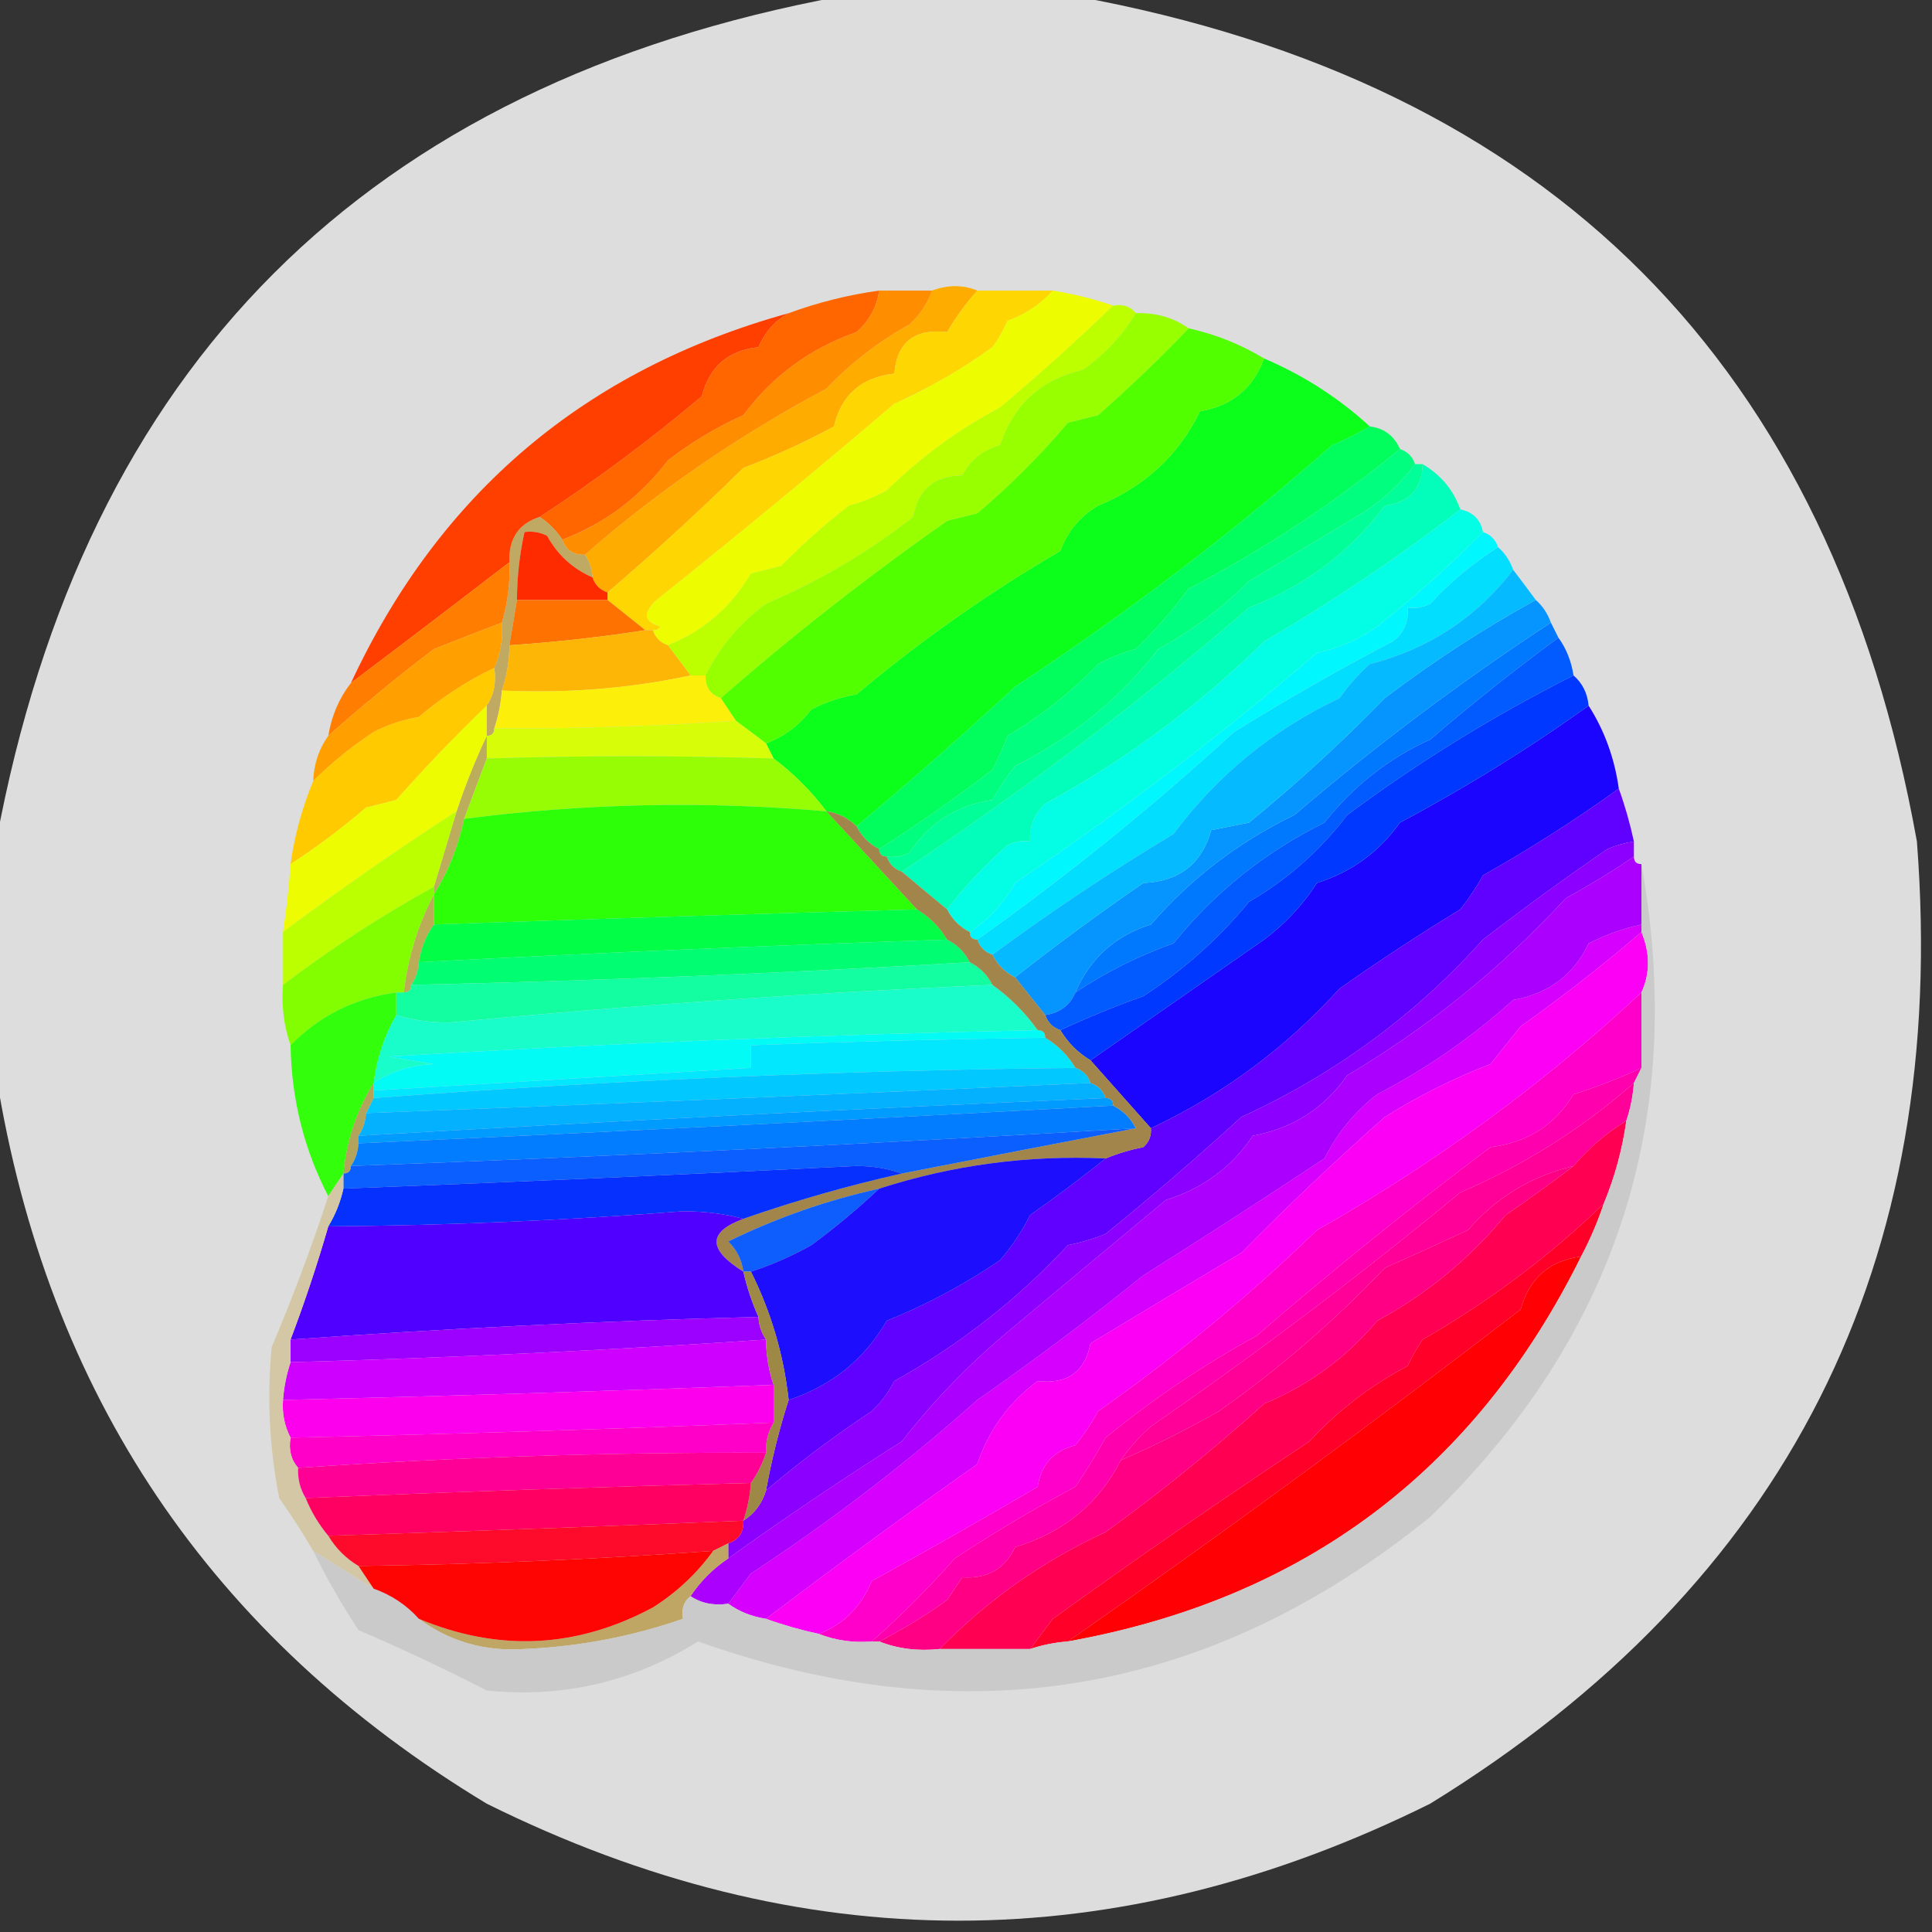 <?xml version="1.0" encoding="UTF-8"?>
<!DOCTYPE svg PUBLIC "-//W3C//DTD SVG 1.1//EN" "http://www.w3.org/Graphics/SVG/1.1/DTD/svg11.dtd">
<svg xmlns="http://www.w3.org/2000/svg" version="1.1" width="256px" height="256px" style="shape-rendering:geometricPrecision; text-rendering:geometricPrecision; image-rendering:optimizeQuality; fill-rule:evenodd; clip-rule:evenodd" xmlns:xlink="http://www.w3.org/1999/xlink">
<rect width="100%" height="100%" fill="#333333" stroke="none"/>
<g><path style="opacity:0.989" fill="#dfdfdf" d="M 111.5,-0.5 C 121.833,-0.5 132.167,-0.5 142.5,-0.5C 205.475,10.976 242.642,48.309 254,111.5C 258.309,167.385 236.809,209.885 189.5,239C 147.833,259.667 106.167,259.667 64.5,239C 27.937,216.925 6.27,184.759 -0.5,142.5C -0.5,132.167 -0.5,121.833 -0.5,111.5C 11.176,48.491 48.509,11.158 111.5,-0.5 Z"/></g>
<g><path style="opacity:1" fill="#fead00" d="M 129.5,38.5 C 127.998,40.175 126.665,42.008 125.5,44C 121.18,43.5 118.846,45.333 118.5,49.5C 114.126,50.002 111.459,52.336 110.5,56.5C 106.672,58.579 102.672,60.412 98.5,62C 92.658,67.74 86.658,73.24 80.5,78.5C 79.5,78.167 78.833,77.5 78.5,76.5C 78.443,75.391 78.11,74.391 77.5,73.5C 87.213,65.022 97.88,57.689 109.5,51.5C 112.738,48.093 116.405,45.26 120.5,43C 121.883,41.729 122.883,40.229 123.5,38.5C 125.612,37.725 127.612,37.725 129.5,38.5 Z"/></g>
<g><path style="opacity:1" fill="#fed703" d="M 129.5,38.5 C 132.833,38.5 136.167,38.5 139.5,38.5C 137.901,40.309 135.901,41.642 133.5,42.5C 132.96,43.748 132.293,44.915 131.5,46C 127.439,48.93 123.106,51.43 118.5,53.5C 108.202,62.288 97.701,70.955 87,79.5C 85.148,81.23 85.314,82.396 87.5,83C 87.272,83.399 86.938,83.565 86.5,83.5C 86.167,83.5 85.833,83.5 85.5,83.5C 83.833,82.167 82.167,80.833 80.5,79.5C 80.5,79.167 80.5,78.833 80.5,78.5C 86.658,73.24 92.658,67.74 98.5,62C 102.672,60.412 106.672,58.579 110.5,56.5C 111.459,52.336 114.126,50.002 118.5,49.5C 118.846,45.333 121.18,43.5 125.5,44C 126.665,42.008 127.998,40.175 129.5,38.5 Z"/></g>
<g><path style="opacity:1" fill="#ff8d00" d="M 116.5,38.5 C 118.833,38.5 121.167,38.5 123.5,38.5C 122.883,40.229 121.883,41.729 120.5,43C 116.405,45.26 112.738,48.093 109.5,51.5C 97.88,57.689 87.213,65.022 77.5,73.5C 75.973,73.573 74.973,72.906 74.5,71.5C 80.135,69.375 84.801,65.875 88.5,61C 91.549,58.637 94.882,56.637 98.5,55C 102.35,49.823 107.35,46.157 113.5,44C 115.16,42.512 116.16,40.679 116.5,38.5 Z"/></g>
<g><path style="opacity:1" fill="#ff6600" d="M 116.5,38.5 C 116.16,40.679 115.16,42.512 113.5,44C 107.35,46.157 102.35,49.823 98.5,55C 94.882,56.637 91.549,58.637 88.5,61C 84.801,65.875 80.135,69.375 74.5,71.5C 73.694,70.272 72.694,69.272 71.5,68.5C 78.945,63.644 86.111,58.311 93,52.5C 93.973,48.594 96.473,46.427 100.5,46C 101.357,43.981 102.691,42.481 104.5,41.5C 108.373,40.075 112.373,39.075 116.5,38.5 Z"/></g>
<g><path style="opacity:1" fill="#0cfe1b" d="M 167.5,47.5 C 172.709,49.719 177.376,52.719 181.5,56.5C 179.981,57.41 178.315,58.243 176.5,59C 163.281,70.619 149.281,81.285 134.5,91C 127.718,97.273 120.718,103.44 113.5,109.5C 112.395,108.4 111.062,107.733 109.5,107.5C 107.5,104.833 105.167,102.5 102.5,100.5C 102.167,99.833 101.833,99.167 101.5,98.5C 103.905,97.602 105.905,96.102 107.5,94C 109.392,93.027 111.392,92.36 113.5,92C 121.923,84.921 130.923,78.588 140.5,73C 141.45,70.41 143.116,68.41 145.5,67C 151.686,64.474 156.186,60.308 159,54.5C 163.211,53.785 166.044,51.452 167.5,47.5 Z"/></g>
<g><path style="opacity:1" fill="#edfd00" d="M 139.5,38.5 C 142.33,38.963 144.997,39.63 147.5,40.5C 142.662,45.17 137.662,49.67 132.5,54C 126.962,56.935 121.962,60.602 117.5,65C 115.913,65.862 114.246,66.529 112.5,67C 109.353,69.422 106.353,72.089 103.5,75C 102.167,75.333 100.833,75.667 99.5,76C 96.876,80.463 93.21,83.629 88.5,85.5C 87.5,85.167 86.833,84.5 86.5,83.5C 86.938,83.565 87.272,83.399 87.5,83C 85.314,82.396 85.148,81.23 87,79.5C 97.701,70.955 108.202,62.288 118.5,53.5C 123.106,51.43 127.439,48.93 131.5,46C 132.293,44.915 132.96,43.748 133.5,42.5C 135.901,41.642 137.901,40.309 139.5,38.5 Z"/></g>
<g><path style="opacity:1" fill="#beff00" d="M 147.5,40.5 C 148.791,40.263 149.791,40.596 150.5,41.5C 148.761,44.41 146.428,46.91 143.5,49C 137.975,50.267 134.308,53.6 132.5,59C 130.25,59.611 128.583,60.944 127.5,63C 123.795,63.04 121.628,64.873 121,68.5C 114.964,73.221 108.464,77.054 101.5,80C 98.041,82.547 95.375,85.714 93.5,89.5C 92.833,89.5 92.167,89.5 91.5,89.5C 90.5,88.167 89.5,86.833 88.5,85.5C 93.21,83.629 96.876,80.463 99.5,76C 100.833,75.667 102.167,75.333 103.5,75C 106.353,72.089 109.353,69.422 112.5,67C 114.246,66.529 115.913,65.862 117.5,65C 121.962,60.602 126.962,56.935 132.5,54C 137.662,49.67 142.662,45.17 147.5,40.5 Z"/></g>
<g><path style="opacity:1" fill="#52ff00" d="M 157.5,43.5 C 161.116,44.314 164.449,45.648 167.5,47.5C 166.044,51.452 163.211,53.785 159,54.5C 156.186,60.308 151.686,64.474 145.5,67C 143.116,68.41 141.45,70.41 140.5,73C 130.923,78.588 121.923,84.921 113.5,92C 111.392,92.36 109.392,93.027 107.5,94C 105.905,96.102 103.905,97.602 101.5,98.5C 100.167,97.5 98.833,96.5 97.5,95.5C 96.833,94.5 96.167,93.5 95.5,92.5C 104.972,84.218 114.972,76.385 125.5,69C 126.833,68.667 128.167,68.333 129.5,68C 133.888,64.279 137.888,60.279 141.5,56C 142.833,55.667 144.167,55.333 145.5,55C 149.752,51.245 153.752,47.411 157.5,43.5 Z"/></g>
<g><path style="opacity:1" fill="#bfa963" d="M 71.5,68.5 C 72.694,69.272 73.694,70.272 74.5,71.5C 74.973,72.906 75.973,73.573 77.5,73.5C 78.11,74.391 78.443,75.391 78.5,76.5C 75.881,75.355 73.881,73.521 72.5,71C 71.552,70.517 70.552,70.35 69.5,70.5C 68.841,73.455 68.508,76.455 68.5,79.5C 68.167,81.5 67.833,83.5 67.5,85.5C 67.483,87.565 67.15,89.565 66.5,91.5C 66.371,93.216 66.038,94.883 65.5,96.5C 65.5,97.167 65.167,97.5 64.5,97.5C 64.5,96.167 64.5,94.833 64.5,93.5C 65.451,92.081 65.784,90.415 65.5,88.5C 66.341,86.621 66.675,84.621 66.5,82.5C 67.265,79.904 67.599,77.237 67.5,74.5C 67.375,71.392 68.708,69.392 71.5,68.5 Z"/></g>
<g><path style="opacity:1" fill="#ff3f00" d="M 104.5,41.5 C 102.691,42.481 101.357,43.981 100.5,46C 96.473,46.427 93.973,48.594 93,52.5C 86.111,58.311 78.945,63.644 71.5,68.5C 68.708,69.392 67.375,71.392 67.5,74.5C 60.491,79.893 53.491,85.227 46.5,90.5C 58.261,65.275 77.595,48.942 104.5,41.5 Z"/></g>
<g><path style="opacity:1" fill="#97ff00" d="M 150.5,41.5 C 153.152,41.41 155.485,42.076 157.5,43.5C 153.752,47.411 149.752,51.245 145.5,55C 144.167,55.333 142.833,55.667 141.5,56C 137.888,60.279 133.888,64.279 129.5,68C 128.167,68.333 126.833,68.667 125.5,69C 114.972,76.385 104.972,84.218 95.5,92.5C 94.094,92.027 93.427,91.027 93.5,89.5C 95.375,85.714 98.041,82.547 101.5,80C 108.464,77.054 114.964,73.221 121,68.5C 121.628,64.873 123.795,63.04 127.5,63C 128.583,60.944 130.25,59.611 132.5,59C 134.308,53.6 137.975,50.267 143.5,49C 146.428,46.91 148.761,44.41 150.5,41.5 Z"/></g>
<g><path style="opacity:1" fill="#fe2b01" d="M 78.5,76.5 C 78.833,77.5 79.5,78.167 80.5,78.5C 80.5,78.833 80.5,79.167 80.5,79.5C 76.5,79.5 72.5,79.5 68.5,79.5C 68.508,76.455 68.841,73.455 69.5,70.5C 70.552,70.35 71.552,70.517 72.5,71C 73.881,73.521 75.881,75.355 78.5,76.5 Z"/></g>
<g><path style="opacity:1" fill="#01fe5d" d="M 181.5,56.5 C 183.404,56.738 184.738,57.738 185.5,59.5C 176.87,66.611 167.537,72.778 157.5,78C 155.366,80.886 153.032,83.553 150.5,86C 148.754,86.471 147.087,87.138 145.5,88C 141.965,91.695 137.965,94.862 133.5,97.5C 132.926,99.059 132.26,100.559 131.5,102C 126.597,105.752 121.597,109.252 116.5,112.5C 115.167,111.833 114.167,110.833 113.5,109.5C 120.718,103.44 127.718,97.273 134.5,91C 149.281,81.285 163.281,70.619 176.5,59C 178.315,58.243 179.981,57.41 181.5,56.5 Z"/></g>
<g><path style="opacity:1" fill="#01fe7e" d="M 185.5,59.5 C 186.5,59.833 187.167,60.5 187.5,61.5C 185.593,64.09 183.26,66.257 180.5,68C 175.539,70.971 170.539,73.971 165.5,77C 162.001,80.528 158.001,83.528 153.5,86C 148.391,92.569 142.058,97.736 134.5,101.5C 133.376,102.914 132.376,104.414 131.5,106C 126.82,106.669 123.153,109.003 120.5,113C 119.552,113.483 118.552,113.649 117.5,113.5C 116.833,113.5 116.5,113.167 116.5,112.5C 121.597,109.252 126.597,105.752 131.5,102C 132.26,100.559 132.926,99.059 133.5,97.5C 137.965,94.862 141.965,91.695 145.5,88C 147.087,87.138 148.754,86.471 150.5,86C 153.032,83.553 155.366,80.886 157.5,78C 167.537,72.778 176.87,66.611 185.5,59.5 Z"/></g>
<g><path style="opacity:1" fill="#fe7201" d="M 68.5,79.5 C 72.5,79.5 76.5,79.5 80.5,79.5C 82.167,80.833 83.833,82.167 85.5,83.5C 79.669,84.415 73.669,85.082 67.5,85.5C 67.833,83.5 68.167,81.5 68.5,79.5 Z"/></g>
<g><path style="opacity:1" fill="#ff7d00" d="M 67.5,74.5 C 67.599,77.237 67.265,79.904 66.5,82.5C 63.562,83.628 60.562,84.795 57.5,86C 52.669,89.668 48.002,93.501 43.5,97.5C 43.935,94.843 44.935,92.509 46.5,90.5C 53.491,85.227 60.491,79.893 67.5,74.5 Z"/></g>
<g><path style="opacity:1" fill="#fdb506" d="M 85.5,83.5 C 85.833,83.5 86.167,83.5 86.5,83.5C 86.833,84.5 87.5,85.167 88.5,85.5C 89.5,86.833 90.5,88.167 91.5,89.5C 83.401,91.231 75.068,91.898 66.5,91.5C 67.15,89.565 67.483,87.565 67.5,85.5C 73.669,85.082 79.669,84.415 85.5,83.5 Z"/></g>
<g><path style="opacity:1" fill="#0179ff" d="M 205.5,82.5 C 205.833,83.167 206.167,83.833 206.5,84.5C 200.779,88.697 195.112,93.197 189.5,98C 183.999,100.49 179.332,104.156 175.5,109C 167.587,112.928 160.92,118.261 155.5,125C 150.876,126.645 146.543,128.812 142.5,131.5C 144.419,126.992 147.752,123.992 152.5,122.5C 157.765,116.418 164.098,111.585 171.5,108C 182.316,98.764 193.65,90.264 205.5,82.5 Z"/></g>
<g><path style="opacity:1" fill="#fcef0a" d="M 91.5,89.5 C 92.167,89.5 92.833,89.5 93.5,89.5C 93.427,91.027 94.094,92.027 95.5,92.5C 96.167,93.5 96.833,94.5 97.5,95.5C 86.85,96.238 76.183,96.572 65.5,96.5C 66.038,94.883 66.371,93.216 66.5,91.5C 75.068,91.898 83.401,91.231 91.5,89.5 Z"/></g>
<g><path style="opacity:1" fill="#ffa000" d="M 66.5,82.5 C 66.675,84.621 66.341,86.621 65.5,88.5C 61.913,90.206 58.58,92.372 55.5,95C 53.392,95.36 51.392,96.027 49.5,97C 46.54,98.957 43.874,101.124 41.5,103.5C 41.595,101.214 42.262,99.214 43.5,97.5C 48.002,93.501 52.669,89.668 57.5,86C 60.562,84.795 63.562,83.628 66.5,82.5 Z"/></g>
<g><path style="opacity:1" fill="#0695fe" d="M 203.5,79.5 C 204.401,80.29 205.068,81.29 205.5,82.5C 193.65,90.264 182.316,98.764 171.5,108C 164.098,111.585 157.765,116.418 152.5,122.5C 147.752,123.992 144.419,126.992 142.5,131.5C 141.789,133.201 140.455,134.201 138.5,134.5C 137.197,132.858 135.864,131.191 134.5,129.5C 139.987,125.192 145.654,121.026 151.5,117C 156.242,116.806 159.242,114.473 160.5,110C 162.167,109.667 163.833,109.333 165.5,109C 171.827,103.834 177.827,98.335 183.5,92.5C 189.911,87.637 196.578,83.304 203.5,79.5 Z"/></g>
<g><path style="opacity:1" fill="#d7fd09" d="M 97.5,95.5 C 98.833,96.5 100.167,97.5 101.5,98.5C 101.833,99.167 102.167,99.833 102.5,100.5C 89.886,100.107 77.219,100.107 64.5,100.5C 64.5,99.5 64.5,98.5 64.5,97.5C 65.167,97.5 65.5,97.167 65.5,96.5C 76.183,96.572 86.85,96.238 97.5,95.5 Z"/></g>
<g><path style="opacity:1" fill="#bcad5c" d="M 64.5,97.5 C 64.5,98.5 64.5,99.5 64.5,100.5C 63.5,103.167 62.5,105.833 61.5,108.5C 60.733,112.149 59.4,115.482 57.5,118.5C 57.5,118.167 57.5,117.833 57.5,117.5C 58.5,114.167 59.5,110.833 60.5,107.5C 61.657,104.016 62.99,100.683 64.5,97.5 Z"/></g>
<g><path style="opacity:1" fill="#02defe" d="M 198.5,72.5 C 199.401,73.29 200.068,74.29 200.5,75.5C 195.673,81.805 189.339,85.972 181.5,88C 179.981,89.351 178.648,90.851 177.5,92.5C 168.627,96.714 161.294,102.714 155.5,110.5C 147.19,115.496 139.19,120.829 131.5,126.5C 130.5,126.167 129.833,125.5 129.5,124.5C 141.381,116.053 152.715,106.886 163.5,97C 170.369,92.733 177.369,88.733 184.5,85C 186.037,83.89 186.703,82.39 186.5,80.5C 187.552,80.65 188.552,80.483 189.5,80C 192.192,77.099 195.192,74.599 198.5,72.5 Z"/></g>
<g><path style="opacity:1" fill="#ffca00" d="M 65.5,88.5 C 65.784,90.415 65.451,92.081 64.5,93.5C 60.395,97.441 56.395,101.608 52.5,106C 51.167,106.333 49.833,106.667 48.5,107C 45.267,109.767 41.934,112.267 38.5,114.5C 39.036,110.686 40.036,107.019 41.5,103.5C 43.874,101.124 46.54,98.957 49.5,97C 51.392,96.027 53.392,95.36 55.5,95C 58.58,92.372 61.913,90.206 65.5,88.5 Z"/></g>
<g><path style="opacity:1" fill="#01f7fe" d="M 196.5,70.5 C 197.5,70.833 198.167,71.5 198.5,72.5C 195.192,74.599 192.192,77.099 189.5,80C 188.552,80.483 187.552,80.65 186.5,80.5C 186.703,82.39 186.037,83.89 184.5,85C 177.369,88.733 170.369,92.733 163.5,97C 152.715,106.886 141.381,116.053 129.5,124.5C 128.833,124.5 128.5,124.167 128.5,123.5C 131.002,121.83 133.002,119.664 134.5,117C 148.509,107.521 161.842,97.354 174.5,86.5C 177.436,85.885 180.103,84.718 182.5,83C 187.52,79.029 192.187,74.862 196.5,70.5 Z"/></g>
<g><path style="opacity:1" fill="#03febb" d="M 188.5,61.5 C 190.914,62.911 192.581,64.911 193.5,67.5C 185.308,73.827 176.641,79.66 167.5,85C 158.809,93.53 149.143,100.696 138.5,106.5C 137.05,107.85 136.383,109.516 136.5,111.5C 135.448,111.351 134.448,111.517 133.5,112C 130.462,114.654 127.796,117.487 125.5,120.5C 123.46,118.823 121.46,117.156 119.5,115.5C 135.549,104.805 150.883,93.138 165.5,80.5C 172.838,77.677 178.838,73.177 183.5,67C 186.772,66.564 188.439,64.73 188.5,61.5 Z"/></g>
<g><path style="opacity:1" fill="#96fd05" d="M 102.5,100.5 C 105.167,102.5 107.5,104.833 109.5,107.5C 93.444,106.103 77.444,106.437 61.5,108.5C 62.5,105.833 63.5,103.167 64.5,100.5C 77.219,100.107 89.886,100.107 102.5,100.5 Z"/></g>
<g><path style="opacity:1" fill="#01fe99" d="M 187.5,61.5 C 187.833,61.5 188.167,61.5 188.5,61.5C 188.439,64.73 186.772,66.564 183.5,67C 178.838,73.177 172.838,77.677 165.5,80.5C 150.883,93.138 135.549,104.805 119.5,115.5C 118.5,115.167 117.833,114.5 117.5,113.5C 118.552,113.649 119.552,113.483 120.5,113C 123.153,109.003 126.82,106.669 131.5,106C 132.376,104.414 133.376,102.914 134.5,101.5C 142.058,97.736 148.391,92.569 153.5,86C 158.001,83.528 162.001,80.528 165.5,77C 170.539,73.971 175.539,70.971 180.5,68C 183.26,66.257 185.593,64.09 187.5,61.5 Z"/></g>
<g><path style="opacity:1" fill="#edfc00" d="M 64.5,93.5 C 64.5,94.833 64.5,96.167 64.5,97.5C 62.99,100.683 61.657,104.016 60.5,107.5C 52.607,112.604 44.94,117.938 37.5,123.5C 37.963,120.518 38.296,117.518 38.5,114.5C 41.934,112.267 45.267,109.767 48.5,107C 49.833,106.667 51.167,106.333 52.5,106C 56.395,101.608 60.395,97.441 64.5,93.5 Z"/></g>
<g><path style="opacity:1" fill="#1c05ff" d="M 210.5,93.5 C 212.601,96.797 213.935,100.463 214.5,104.5C 208.777,108.623 202.777,112.456 196.5,116C 195.624,117.586 194.624,119.086 193.5,120.5C 187.994,123.859 182.66,127.359 177.5,131C 170.363,138.864 162.03,145.03 152.5,149.5C 149.833,146.5 147.167,143.5 144.5,140.5C 152.149,135.192 159.815,129.859 167.5,124.5C 170.27,122.439 172.604,119.939 174.5,117C 179.095,115.543 182.761,112.876 185.5,109C 194.308,104.309 202.641,99.143 210.5,93.5 Z"/></g>
<g><path style="opacity:1" fill="#03fee5" d="M 193.5,67.5 C 195.19,67.856 196.19,68.856 196.5,70.5C 192.187,74.862 187.52,79.029 182.5,83C 180.103,84.718 177.436,85.885 174.5,86.5C 161.842,97.354 148.509,107.521 134.5,117C 133.002,119.664 131.002,121.83 128.5,123.5C 127.167,122.833 126.167,121.833 125.5,120.5C 127.796,117.487 130.462,114.654 133.5,112C 134.448,111.517 135.448,111.351 136.5,111.5C 136.383,109.516 137.05,107.85 138.5,106.5C 149.143,100.696 158.809,93.53 167.5,85C 176.641,79.66 185.308,73.827 193.5,67.5 Z"/></g>
<g><path style="opacity:1" fill="#2dff09" d="M 109.5,107.5 C 113.5,111.833 117.5,116.167 121.5,120.5C 100.163,121.088 78.83,121.755 57.5,122.5C 57.5,121.167 57.5,119.833 57.5,118.5C 59.4,115.482 60.733,112.149 61.5,108.5C 77.444,106.437 93.444,106.103 109.5,107.5 Z"/></g>
<g><path style="opacity:1" fill="#bcff00" d="M 60.5,107.5 C 59.5,110.833 58.5,114.167 57.5,117.5C 50.612,121.291 43.945,125.624 37.5,130.5C 37.5,128.167 37.5,125.833 37.5,123.5C 44.94,117.938 52.607,112.604 60.5,107.5 Z"/></g>
<g><path style="opacity:1" fill="#05bafe" d="M 200.5,75.5 C 201.488,76.795 202.488,78.128 203.5,79.5C 196.578,83.304 189.911,87.637 183.5,92.5C 177.827,98.335 171.827,103.834 165.5,109C 163.833,109.333 162.167,109.667 160.5,110C 159.242,114.473 156.242,116.806 151.5,117C 145.654,121.026 139.987,125.192 134.5,129.5C 133.167,128.833 132.167,127.833 131.5,126.5C 139.19,120.829 147.19,115.496 155.5,110.5C 161.294,102.714 168.627,96.714 177.5,92.5C 178.648,90.851 179.981,89.351 181.5,88C 189.339,85.972 195.673,81.805 200.5,75.5 Z"/></g>
<g><path style="opacity:1" fill="#bbad58" d="M 57.5,118.5 C 57.5,119.833 57.5,121.167 57.5,122.5C 56.462,123.93 55.796,125.597 55.5,127.5C 55.443,128.609 55.11,129.609 54.5,130.5C 54.5,131.167 54.167,131.5 53.5,131.5C 54.057,126.835 55.39,122.502 57.5,118.5 Z"/></g>
<g><path style="opacity:1" fill="#02fe46" d="M 121.5,120.5 C 123.167,121.5 124.5,122.833 125.5,124.5C 102.157,125.265 78.823,126.265 55.5,127.5C 55.796,125.597 56.462,123.93 57.5,122.5C 78.83,121.755 100.163,121.088 121.5,120.5 Z"/></g>
<g><path style="opacity:1" fill="#025bff" d="M 206.5,84.5 C 207.537,85.93 208.204,87.597 208.5,89.5C 197.964,94.802 187.964,100.968 178.5,108C 174.904,112.72 170.571,116.553 165.5,119.5C 161.521,124.341 156.855,128.508 151.5,132C 147.696,133.357 144.03,134.857 140.5,136.5C 139.5,136.167 138.833,135.5 138.5,134.5C 140.455,134.201 141.789,133.201 142.5,131.5C 146.543,128.812 150.876,126.645 155.5,125C 160.92,118.261 167.587,112.928 175.5,109C 179.332,104.156 183.999,100.49 189.5,98C 195.112,93.197 200.779,88.697 206.5,84.5 Z"/></g>
<g><path style="opacity:1" fill="#01fe72" d="M 125.5,124.5 C 126.833,125.167 127.833,126.167 128.5,127.5C 103.861,128.96 79.195,129.96 54.5,130.5C 55.11,129.609 55.443,128.609 55.5,127.5C 78.823,126.265 102.157,125.265 125.5,124.5 Z"/></g>
<g><path style="opacity:1" fill="#d600ff" d="M 217.5,122.5 C 217.5,122.833 217.5,123.167 217.5,123.5C 212.378,127.899 207.045,132.066 201.5,136C 200.167,137.667 198.833,139.333 197.5,141C 192.615,142.883 187.948,145.216 183.5,148C 176.942,153.804 170.609,159.804 164.5,166C 157.861,169.956 151.195,173.956 144.5,178C 143.776,181.771 141.443,183.437 137.5,183C 133.676,185.824 131.009,189.491 129.5,194C 119.939,200.757 110.606,207.591 101.5,214.5C 99.597,214.204 97.93,213.537 96.5,212.5C 97.476,211.185 98.476,209.852 99.5,208.5C 110.124,201.529 120.124,193.863 129.5,185.5C 137.061,180.229 144.394,174.729 151.5,169C 159.559,163.925 167.559,158.758 175.5,153.5C 177.221,150.093 179.555,147.26 182.5,145C 189.108,141.544 195.108,137.378 200.5,132.5C 205.197,131.668 208.53,129.168 210.5,125C 212.743,123.864 215.076,123.03 217.5,122.5 Z"/></g>
<g><path style="opacity:1" fill="#0138ff" d="M 208.5,89.5 C 209.674,90.514 210.34,91.847 210.5,93.5C 202.641,99.143 194.308,104.309 185.5,109C 182.761,112.876 179.095,115.543 174.5,117C 172.604,119.939 170.27,122.439 167.5,124.5C 159.815,129.859 152.149,135.192 144.5,140.5C 142.833,139.5 141.5,138.167 140.5,136.5C 144.03,134.857 147.696,133.357 151.5,132C 156.855,128.508 161.521,124.341 165.5,119.5C 170.571,116.553 174.904,112.72 178.5,108C 187.964,100.968 197.964,94.802 208.5,89.5 Z"/></g>
<g><path style="opacity:1" fill="#13fea0" d="M 128.5,127.5 C 129.833,128.167 130.833,129.167 131.5,130.5C 107.46,131.542 83.46,133.208 59.5,135.5C 56.975,135.497 54.641,135.163 52.5,134.5C 52.5,133.5 52.5,132.5 52.5,131.5C 52.833,131.5 53.167,131.5 53.5,131.5C 54.167,131.5 54.5,131.167 54.5,130.5C 79.195,129.96 103.861,128.96 128.5,127.5 Z"/></g>
<g><path style="opacity:1" fill="#83fe00" d="M 57.5,117.5 C 57.5,117.833 57.5,118.167 57.5,118.5C 55.39,122.502 54.057,126.835 53.5,131.5C 53.167,131.5 52.833,131.5 52.5,131.5C 46.958,132.271 42.291,134.604 38.5,138.5C 37.612,135.946 37.279,133.279 37.5,130.5C 43.945,125.624 50.612,121.291 57.5,117.5 Z"/></g>
<g><path style="opacity:1" fill="#19fdca" d="M 131.5,130.5 C 133.833,132.167 135.833,134.167 137.5,136.5C 108.814,137.099 80.147,138.266 51.5,140C 53.5,140.333 55.5,140.667 57.5,141C 54.496,141.117 51.829,141.951 49.5,143.5C 49.928,140.215 50.928,137.215 52.5,134.5C 54.641,135.163 56.975,135.497 59.5,135.5C 83.46,133.208 107.46,131.542 131.5,130.5 Z"/></g>
<g><path style="opacity:1" fill="#02fcf5" d="M 137.5,136.5 C 138.167,136.5 138.5,136.833 138.5,137.5C 125.495,137.682 112.495,138.015 99.5,138.5C 99.5,139.5 99.5,140.5 99.5,141.5C 82.839,142.499 66.172,143.499 49.5,144.5C 49.5,144.167 49.5,143.833 49.5,143.5C 51.829,141.951 54.496,141.117 57.5,141C 55.5,140.667 53.5,140.333 51.5,140C 80.147,138.266 108.814,137.099 137.5,136.5 Z"/></g>
<g><path style="opacity:1" fill="#02e7fe" d="M 138.5,137.5 C 140.167,138.5 141.5,139.833 142.5,141.5C 111.449,141.825 80.449,143.158 49.5,145.5C 49.5,145.167 49.5,144.833 49.5,144.5C 66.172,143.499 82.839,142.499 99.5,141.5C 99.5,140.5 99.5,139.5 99.5,138.5C 112.495,138.015 125.495,137.682 138.5,137.5 Z"/></g>
<g><path style="opacity:1" fill="#01c8ff" d="M 142.5,141.5 C 143.5,141.833 144.167,142.5 144.5,143.5C 112.505,144.951 80.505,146.284 48.5,147.5C 48.833,146.833 49.167,146.167 49.5,145.5C 80.449,143.158 111.449,141.825 142.5,141.5 Z"/></g>
<g><path style="opacity:1" fill="#b3a45c" d="M 49.5,143.5 C 49.5,143.833 49.5,144.167 49.5,144.5C 49.5,144.833 49.5,145.167 49.5,145.5C 49.167,146.167 48.833,146.833 48.5,147.5C 48.443,148.609 48.11,149.609 47.5,150.5C 47.5,150.833 47.5,151.167 47.5,151.5C 47.443,152.609 47.11,153.609 46.5,154.5C 46.5,155.167 46.167,155.5 45.5,155.5C 45.926,151.098 47.26,147.098 49.5,143.5 Z"/></g>
<g><path style="opacity:1" fill="#33fe0b" d="M 52.5,131.5 C 52.5,132.5 52.5,133.5 52.5,134.5C 50.928,137.215 49.928,140.215 49.5,143.5C 47.26,147.098 45.926,151.098 45.5,155.5C 44.833,156.5 44.167,157.5 43.5,158.5C 40.291,152.33 38.624,145.663 38.5,138.5C 42.291,134.604 46.958,132.271 52.5,131.5 Z"/></g>
<g><path style="opacity:1" fill="#03b1fe" d="M 144.5,143.5 C 145.5,143.833 146.167,144.5 146.5,145.5C 113.489,146.918 80.49,148.584 47.5,150.5C 48.11,149.609 48.443,148.609 48.5,147.5C 80.505,146.284 112.505,144.951 144.5,143.5 Z"/></g>
<g><path style="opacity:1" fill="#009bff" d="M 146.5,145.5 C 147.167,145.5 147.5,145.833 147.5,146.5C 114.176,148.323 80.842,149.99 47.5,151.5C 47.5,151.167 47.5,150.833 47.5,150.5C 80.49,148.584 113.489,146.918 146.5,145.5 Z"/></g>
<g><path style="opacity:1" fill="#027dff" d="M 147.5,146.5 C 148.833,147.167 149.833,148.167 150.5,149.5C 115.851,151.558 81.185,153.224 46.5,154.5C 47.11,153.609 47.443,152.609 47.5,151.5C 80.842,149.99 114.176,148.323 147.5,146.5 Z"/></g>
<g><path style="opacity:1" fill="#6000fe" d="M 214.5,104.5 C 215.319,106.772 215.985,109.106 216.5,111.5C 215.305,111.678 214.138,112.011 213,112.5C 207.333,116.386 201.833,120.386 196.5,124.5C 187.545,134.496 176.879,142.329 164.5,148C 158.673,153.324 152.673,158.491 146.5,163.5C 144.885,164.154 143.218,164.654 141.5,165C 134.818,172.184 127.151,178.184 118.5,183C 117.743,184.512 116.743,185.846 115.5,187C 110.528,190.295 105.861,193.795 101.5,197.5C 102.262,193.329 103.262,189.329 104.5,185.5C 110.217,183.608 114.55,180.108 117.5,175C 122.691,172.918 127.691,170.251 132.5,167C 134.081,165.172 135.415,163.172 136.5,161C 139.946,158.586 143.28,156.086 146.5,153.5C 148.086,152.852 149.753,152.352 151.5,152C 152.252,151.329 152.586,150.496 152.5,149.5C 162.03,145.03 170.363,138.864 177.5,131C 182.66,127.359 187.994,123.859 193.5,120.5C 194.624,119.086 195.624,117.586 196.5,116C 202.777,112.456 208.777,108.623 214.5,104.5 Z"/></g>
<g><path style="opacity:1" fill="#a1854b" d="M 109.5,107.5 C 111.062,107.733 112.395,108.4 113.5,109.5C 114.167,110.833 115.167,111.833 116.5,112.5C 116.5,113.167 116.833,113.5 117.5,113.5C 117.833,114.5 118.5,115.167 119.5,115.5C 121.46,117.156 123.46,118.823 125.5,120.5C 126.167,121.833 127.167,122.833 128.5,123.5C 128.5,124.167 128.833,124.5 129.5,124.5C 129.833,125.5 130.5,126.167 131.5,126.5C 132.167,127.833 133.167,128.833 134.5,129.5C 135.864,131.191 137.197,132.858 138.5,134.5C 138.833,135.5 139.5,136.167 140.5,136.5C 141.5,138.167 142.833,139.5 144.5,140.5C 147.167,143.5 149.833,146.5 152.5,149.5C 152.586,150.496 152.252,151.329 151.5,152C 149.753,152.352 148.086,152.852 146.5,153.5C 136.224,153.034 126.224,154.368 116.5,157.5C 109.533,159.044 102.867,161.377 96.5,164.5C 97.63,165.622 98.297,166.956 98.5,168.5C 93.764,165.571 93.764,163.238 98.5,161.5C 105.374,159.098 112.374,157.098 119.5,155.5C 130.048,153.432 140.382,151.432 150.5,149.5C 149.833,148.167 148.833,147.167 147.5,146.5C 147.5,145.833 147.167,145.5 146.5,145.5C 146.167,144.5 145.5,143.833 144.5,143.5C 144.167,142.5 143.5,141.833 142.5,141.5C 141.5,139.833 140.167,138.5 138.5,137.5C 138.5,136.833 138.167,136.5 137.5,136.5C 135.833,134.167 133.833,132.167 131.5,130.5C 130.833,129.167 129.833,128.167 128.5,127.5C 127.833,126.167 126.833,125.167 125.5,124.5C 124.5,122.833 123.167,121.5 121.5,120.5C 117.5,116.167 113.5,111.833 109.5,107.5 Z"/></g>
<g><path style="opacity:1" fill="#0b5ffe" d="M 150.5,149.5 C 140.382,151.432 130.048,153.432 119.5,155.5C 117.696,154.838 115.696,154.505 113.5,154.5C 90.838,155.633 68.171,156.633 45.5,157.5C 45.5,156.833 45.5,156.167 45.5,155.5C 46.167,155.5 46.5,155.167 46.5,154.5C 81.185,153.224 115.851,151.558 150.5,149.5 Z"/></g>
<g><path style="opacity:1" fill="#ff00ca" d="M 217.5,131.5 C 217.5,134.833 217.5,138.167 217.5,141.5C 214.626,142.844 211.626,144.01 208.5,145C 206.028,149.077 202.361,151.41 197.5,152C 186.822,160.022 176.489,168.356 166.5,177C 159.472,180.842 152.806,185.342 146.5,190.5C 145.258,192.733 143.924,194.899 142.5,197C 137.034,199.901 131.701,203.068 126.5,206.5C 123.046,210.436 119.379,214.103 115.5,217.5C 113.05,217.702 110.717,217.369 108.5,216.5C 111.765,215.235 114.098,212.902 115.5,209.5C 122.916,205.423 130.249,201.256 137.5,197C 137.933,194.067 139.599,192.233 142.5,191.5C 143.624,190.086 144.624,188.586 145.5,187C 155.889,179.671 165.556,171.671 174.5,163C 190.196,154.106 204.529,143.606 217.5,131.5 Z"/></g>
<g><path style="opacity:1" fill="#8b00fe" d="M 216.5,111.5 C 216.5,112.167 216.5,112.833 216.5,113.5C 213.702,115.423 210.702,117.256 207.5,119C 198.952,128.266 189.285,136.1 178.5,142.5C 175.487,146.84 171.321,149.507 166,150.5C 163.22,154.652 159.386,157.485 154.5,159C 147.46,164.844 140.46,170.677 133.5,176.5C 128.28,180.885 123.614,185.718 119.5,191C 111.746,195.9 104.079,201.067 96.5,206.5C 96.5,205.833 96.5,205.167 96.5,204.5C 97.906,204.027 98.573,203.027 98.5,201.5C 99.974,200.564 100.974,199.23 101.5,197.5C 105.861,193.795 110.528,190.295 115.5,187C 116.743,185.846 117.743,184.512 118.5,183C 127.151,178.184 134.818,172.184 141.5,165C 143.218,164.654 144.885,164.154 146.5,163.5C 152.673,158.491 158.673,153.324 164.5,148C 176.879,142.329 187.545,134.496 196.5,124.5C 201.833,120.386 207.333,116.386 213,112.5C 214.138,112.011 215.305,111.678 216.5,111.5 Z"/></g>
<g><path style="opacity:1" fill="#0530fe" d="M 119.5,155.5 C 112.374,157.098 105.374,159.098 98.5,161.5C 96.022,160.836 93.356,160.503 90.5,160.5C 74.855,161.714 59.188,162.381 43.5,162.5C 44.441,160.95 45.108,159.284 45.5,157.5C 68.171,156.633 90.838,155.633 113.5,154.5C 115.696,154.505 117.696,154.838 119.5,155.5 Z"/></g>
<g><path style="opacity:1" fill="#0e5dfd" d="M 116.5,157.5 C 113.659,160.173 110.659,162.673 107.5,165C 104.842,166.478 102.175,167.645 99.5,168.5C 99.167,168.5 98.833,168.5 98.5,168.5C 98.297,166.956 97.63,165.622 96.5,164.5C 102.867,161.377 109.533,159.044 116.5,157.5 Z"/></g>
<g><path style="opacity:1" fill="#ff00ae" d="M 217.5,141.5 C 217.167,142.167 216.833,142.833 216.5,143.5C 209.643,149.521 201.976,154.354 193.5,158C 180.276,168.927 166.609,179.26 152.5,189C 150.959,190.371 149.625,191.871 148.5,193.5C 145.577,199.239 140.91,203.073 134.5,205C 133.158,207.892 130.825,209.225 127.5,209C 126.833,210 126.167,211 125.5,212C 122.597,214.086 119.597,215.919 116.5,217.5C 116.167,217.5 115.833,217.5 115.5,217.5C 119.379,214.103 123.046,210.436 126.5,206.5C 131.701,203.068 137.034,199.901 142.5,197C 143.924,194.899 145.258,192.733 146.5,190.5C 152.806,185.342 159.472,180.842 166.5,177C 176.489,168.356 186.822,160.022 197.5,152C 202.361,151.41 206.028,149.077 208.5,145C 211.626,144.01 214.626,142.844 217.5,141.5 Z"/></g>
<g><path style="opacity:1" fill="#ff0099" d="M 216.5,143.5 C 216.371,145.216 216.038,146.883 215.5,148.5C 212.81,150.156 210.477,152.156 208.5,154.5C 202.898,155.847 198.232,158.68 194.5,163C 190.807,164.714 187.141,166.381 183.5,168C 176.725,175.118 169.392,181.451 161.5,187C 157.275,189.393 152.942,191.56 148.5,193.5C 149.625,191.871 150.959,190.371 152.5,189C 166.609,179.26 180.276,168.927 193.5,158C 201.976,154.354 209.643,149.521 216.5,143.5 Z"/></g>
<g><path style="opacity:1" fill="#fb00f5" d="M 217.5,123.5 C 218.657,126.307 218.657,128.974 217.5,131.5C 204.529,143.606 190.196,154.106 174.5,163C 165.556,171.671 155.889,179.671 145.5,187C 144.624,188.586 143.624,190.086 142.5,191.5C 139.599,192.233 137.933,194.067 137.5,197C 130.249,201.256 122.916,205.423 115.5,209.5C 114.098,212.902 111.765,215.235 108.5,216.5C 106.106,215.985 103.772,215.319 101.5,214.5C 110.606,207.591 119.939,200.757 129.5,194C 131.009,189.491 133.676,185.824 137.5,183C 141.443,183.437 143.776,181.771 144.5,178C 151.195,173.956 157.861,169.956 164.5,166C 170.609,159.804 176.942,153.804 183.5,148C 187.948,145.216 192.615,142.883 197.5,141C 198.833,139.333 200.167,137.667 201.5,136C 207.045,132.066 212.378,127.899 217.5,123.5 Z"/></g>
<g><path style="opacity:1" fill="#5000fe" d="M 98.5,161.5 C 93.764,163.238 93.764,165.571 98.5,168.5C 98.971,170.579 99.637,172.579 100.5,174.5C 79.802,175.021 59.136,176.021 38.5,177.5C 40.363,172.579 42.029,167.579 43.5,162.5C 59.188,162.381 74.855,161.714 90.5,160.5C 93.356,160.503 96.022,160.836 98.5,161.5 Z"/></g>
<g><path style="opacity:1" fill="#ac00ff" d="M 216.5,113.5 C 216.5,114.167 216.833,114.5 217.5,114.5C 217.5,117.167 217.5,119.833 217.5,122.5C 215.076,123.03 212.743,123.864 210.5,125C 208.53,129.168 205.197,131.668 200.5,132.5C 195.108,137.378 189.108,141.544 182.5,145C 179.555,147.26 177.221,150.093 175.5,153.5C 167.559,158.758 159.559,163.925 151.5,169C 144.394,174.729 137.061,180.229 129.5,185.5C 120.124,193.863 110.124,201.529 99.5,208.5C 98.476,209.852 97.476,211.185 96.5,212.5C 94.585,212.784 92.919,212.451 91.5,211.5C 92.833,209.5 94.5,207.833 96.5,206.5C 104.079,201.067 111.746,195.9 119.5,191C 123.614,185.718 128.28,180.885 133.5,176.5C 140.46,170.677 147.46,164.844 154.5,159C 159.386,157.485 163.22,154.652 166,150.5C 171.321,149.507 175.487,146.84 178.5,142.5C 189.285,136.1 198.952,128.266 207.5,119C 210.702,117.256 213.702,115.423 216.5,113.5 Z"/></g>
<g><path style="opacity:1" fill="#ff0028" d="M 212.5,159.5 C 211.695,161.915 210.695,164.249 209.5,166.5C 205.285,167.048 202.618,169.381 201.5,173.5C 181.814,188.668 161.814,203.335 141.5,217.5C 139.784,217.629 138.117,217.962 136.5,218.5C 137.476,217.185 138.476,215.852 139.5,214.5C 150.653,206.453 161.986,198.62 173.5,191C 177.23,186.943 181.564,183.61 186.5,181C 187.071,179.795 187.738,178.628 188.5,177.5C 197.314,172.443 205.314,166.443 212.5,159.5 Z"/></g>
<g><path style="opacity:1" fill="#ff0005" d="M 209.5,166.5 C 195.439,194.884 172.773,211.884 141.5,217.5C 161.814,203.335 181.814,188.668 201.5,173.5C 202.618,169.381 205.285,167.048 209.5,166.5 Z"/></g>
<g><path style="opacity:1" fill="#9c00ff" d="M 100.5,174.5 C 100.557,175.609 100.89,176.609 101.5,177.5C 80.521,178.927 59.521,179.927 38.5,180.5C 38.5,179.5 38.5,178.5 38.5,177.5C 59.136,176.021 79.802,175.021 100.5,174.5 Z"/></g>
<g><path style="opacity:1" fill="#1d0efe" d="M 146.5,153.5 C 143.28,156.086 139.946,158.586 136.5,161C 135.415,163.172 134.081,165.172 132.5,167C 127.691,170.251 122.691,172.918 117.5,175C 114.55,180.108 110.217,183.608 104.5,185.5C 103.842,179.526 102.175,173.859 99.5,168.5C 102.175,167.645 104.842,166.478 107.5,165C 110.659,162.673 113.659,160.173 116.5,157.5C 126.224,154.368 136.224,153.034 146.5,153.5 Z"/></g>
<g><path style="opacity:1" fill="#ff0052" d="M 215.5,148.5 C 214.965,152.309 213.965,155.976 212.5,159.5C 205.314,166.443 197.314,172.443 188.5,177.5C 187.738,178.628 187.071,179.795 186.5,181C 181.564,183.61 177.23,186.943 173.5,191C 161.986,198.62 150.653,206.453 139.5,214.5C 138.476,215.852 137.476,217.185 136.5,218.5C 132.5,218.5 128.5,218.5 124.5,218.5C 130.843,212 138.176,206.834 146.5,203C 153.783,197.72 160.783,192.054 167.5,186C 173.391,183.554 178.391,179.887 182.5,175C 189.042,171.464 194.709,166.797 199.5,161C 202.621,158.867 205.621,156.701 208.5,154.5C 210.477,152.156 212.81,150.156 215.5,148.5 Z"/></g>
<g><path style="opacity:1" fill="#ce00ff" d="M 101.5,177.5 C 101.517,179.565 101.85,181.565 102.5,183.5C 80.839,184.326 59.172,184.993 37.5,185.5C 37.629,183.784 37.962,182.117 38.5,180.5C 59.521,179.927 80.521,178.927 101.5,177.5 Z"/></g>
<g><path style="opacity:1" fill="#9e8846" d="M 98.5,168.5 C 98.833,168.5 99.167,168.5 99.5,168.5C 102.175,173.859 103.842,179.526 104.5,185.5C 103.262,189.329 102.262,193.329 101.5,197.5C 100.974,199.23 99.974,200.564 98.5,201.5C 99.038,199.883 99.371,198.216 99.5,196.5C 100.345,195.329 101.011,193.995 101.5,192.5C 101.433,191.041 101.766,189.708 102.5,188.5C 102.5,186.833 102.5,185.167 102.5,183.5C 101.85,181.565 101.517,179.565 101.5,177.5C 100.89,176.609 100.557,175.609 100.5,174.5C 99.637,172.579 98.971,170.579 98.5,168.5 Z"/></g>
<g><path style="opacity:1" fill="#fc00ed" d="M 102.5,183.5 C 102.5,185.167 102.5,186.833 102.5,188.5C 81.173,189.362 59.84,190.029 38.5,190.5C 37.699,188.958 37.366,187.292 37.5,185.5C 59.172,184.993 80.839,184.326 102.5,183.5 Z"/></g>
<g><path style="opacity:1" fill="#ff00c8" d="M 102.5,188.5 C 101.766,189.708 101.433,191.041 101.5,192.5C 80.806,192.42 60.14,193.087 39.5,194.5C 38.566,193.432 38.232,192.099 38.5,190.5C 59.84,190.029 81.173,189.362 102.5,188.5 Z"/></g>
<g><path style="opacity:1" fill="#d4c7a5" d="M 45.5,155.5 C 45.5,156.167 45.5,156.833 45.5,157.5C 45.108,159.284 44.441,160.95 43.5,162.5C 42.029,167.579 40.363,172.579 38.5,177.5C 38.5,178.5 38.5,179.5 38.5,180.5C 37.962,182.117 37.629,183.784 37.5,185.5C 37.366,187.292 37.699,188.958 38.5,190.5C 38.232,192.099 38.566,193.432 39.5,194.5C 39.433,195.959 39.766,197.292 40.5,198.5C 41.248,200.332 42.248,201.999 43.5,203.5C 44.5,205.167 45.833,206.5 47.5,207.5C 48.167,208.5 48.833,209.5 49.5,210.5C 46.851,208.86 44.184,207.193 41.5,205.5C 40.141,203.173 38.641,200.84 37,198.5C 35.695,191.874 35.362,185.208 36,178.5C 38.812,171.843 41.312,165.176 43.5,158.5C 44.167,157.5 44.833,156.5 45.5,155.5 Z"/></g>
<g><path style="opacity:1" fill="#ff0097" d="M 101.5,192.5 C 101.011,193.995 100.345,195.329 99.5,196.5C 79.828,197.01 60.161,197.677 40.5,198.5C 39.766,197.292 39.433,195.959 39.5,194.5C 60.14,193.087 80.806,192.42 101.5,192.5 Z"/></g>
<g><path style="opacity:1" fill="#ff0084" d="M 208.5,154.5 C 205.621,156.701 202.621,158.867 199.5,161C 194.709,166.797 189.042,171.464 182.5,175C 178.391,179.887 173.391,183.554 167.5,186C 160.783,192.054 153.783,197.72 146.5,203C 138.176,206.834 130.843,212 124.5,218.5C 121.615,218.806 118.948,218.473 116.5,217.5C 119.597,215.919 122.597,214.086 125.5,212C 126.167,211 126.833,210 127.5,209C 130.825,209.225 133.158,207.892 134.5,205C 140.91,203.073 145.577,199.239 148.5,193.5C 152.942,191.56 157.275,189.393 161.5,187C 169.392,181.451 176.725,175.118 183.5,168C 187.141,166.381 190.807,164.714 194.5,163C 198.232,158.68 202.898,155.847 208.5,154.5 Z"/></g>
<g><path style="opacity:1" fill="#ff0062" d="M 99.5,196.5 C 99.371,198.216 99.038,199.883 98.5,201.5C 80.17,202.243 61.837,202.91 43.5,203.5C 42.248,201.999 41.248,200.332 40.5,198.5C 60.161,197.677 79.828,197.01 99.5,196.5 Z"/></g>
<g><path style="opacity:1" fill="#fe0a2b" d="M 98.5,201.5 C 98.573,203.027 97.906,204.027 96.5,204.5C 95.833,204.833 95.167,205.167 94.5,205.5C 78.855,206.624 63.188,207.29 47.5,207.5C 45.833,206.5 44.5,205.167 43.5,203.5C 61.837,202.91 80.17,202.243 98.5,201.5 Z"/></g>
<g><path style="opacity:1" fill="#bfa664" d="M 96.5,204.5 C 96.5,205.167 96.5,205.833 96.5,206.5C 94.5,207.833 92.833,209.5 91.5,211.5C 90.596,212.209 90.263,213.209 90.5,214.5C 83.73,216.854 76.73,218.187 69.5,218.5C 64.252,218.858 59.586,217.525 55.5,214.5C 66.081,218.908 76.414,218.408 86.5,213C 89.666,211 92.332,208.5 94.5,205.5C 95.167,205.167 95.833,204.833 96.5,204.5 Z"/></g>
<g><path style="opacity:1" fill="#cacaca" d="M 217.5,114.5 C 223.529,148.247 214.196,177.08 189.5,201C 160.365,224.634 128.031,230.134 92.5,217.5C 83.921,222.858 74.588,225.025 64.5,224C 58.965,221.15 53.298,218.483 47.5,216C 45.277,212.615 43.277,209.115 41.5,205.5C 44.184,207.193 46.851,208.86 49.5,210.5C 51.882,211.351 53.882,212.684 55.5,214.5C 59.586,217.525 64.252,218.858 69.5,218.5C 76.73,218.187 83.73,216.854 90.5,214.5C 90.263,213.209 90.596,212.209 91.5,211.5C 92.919,212.451 94.585,212.784 96.5,212.5C 97.93,213.537 99.597,214.204 101.5,214.5C 103.772,215.319 106.106,215.985 108.5,216.5C 110.717,217.369 113.05,217.702 115.5,217.5C 115.833,217.5 116.167,217.5 116.5,217.5C 118.948,218.473 121.615,218.806 124.5,218.5C 128.5,218.5 132.5,218.5 136.5,218.5C 138.117,217.962 139.784,217.629 141.5,217.5C 172.773,211.884 195.439,194.884 209.5,166.5C 210.695,164.249 211.695,161.915 212.5,159.5C 213.965,155.976 214.965,152.309 215.5,148.5C 216.038,146.883 216.371,145.216 216.5,143.5C 216.833,142.833 217.167,142.167 217.5,141.5C 217.5,138.167 217.5,134.833 217.5,131.5C 218.657,128.974 218.657,126.307 217.5,123.5C 217.5,123.167 217.5,122.833 217.5,122.5C 217.5,119.833 217.5,117.167 217.5,114.5 Z"/></g>
<g><path style="opacity:1" fill="#fe0403" d="M 94.5,205.5 C 92.332,208.5 89.666,211 86.5,213C 76.414,218.408 66.081,218.908 55.5,214.5C 53.882,212.684 51.882,211.351 49.5,210.5C 48.833,209.5 48.167,208.5 47.5,207.5C 63.188,207.29 78.855,206.624 94.5,205.5 Z"/></g>
</svg>
